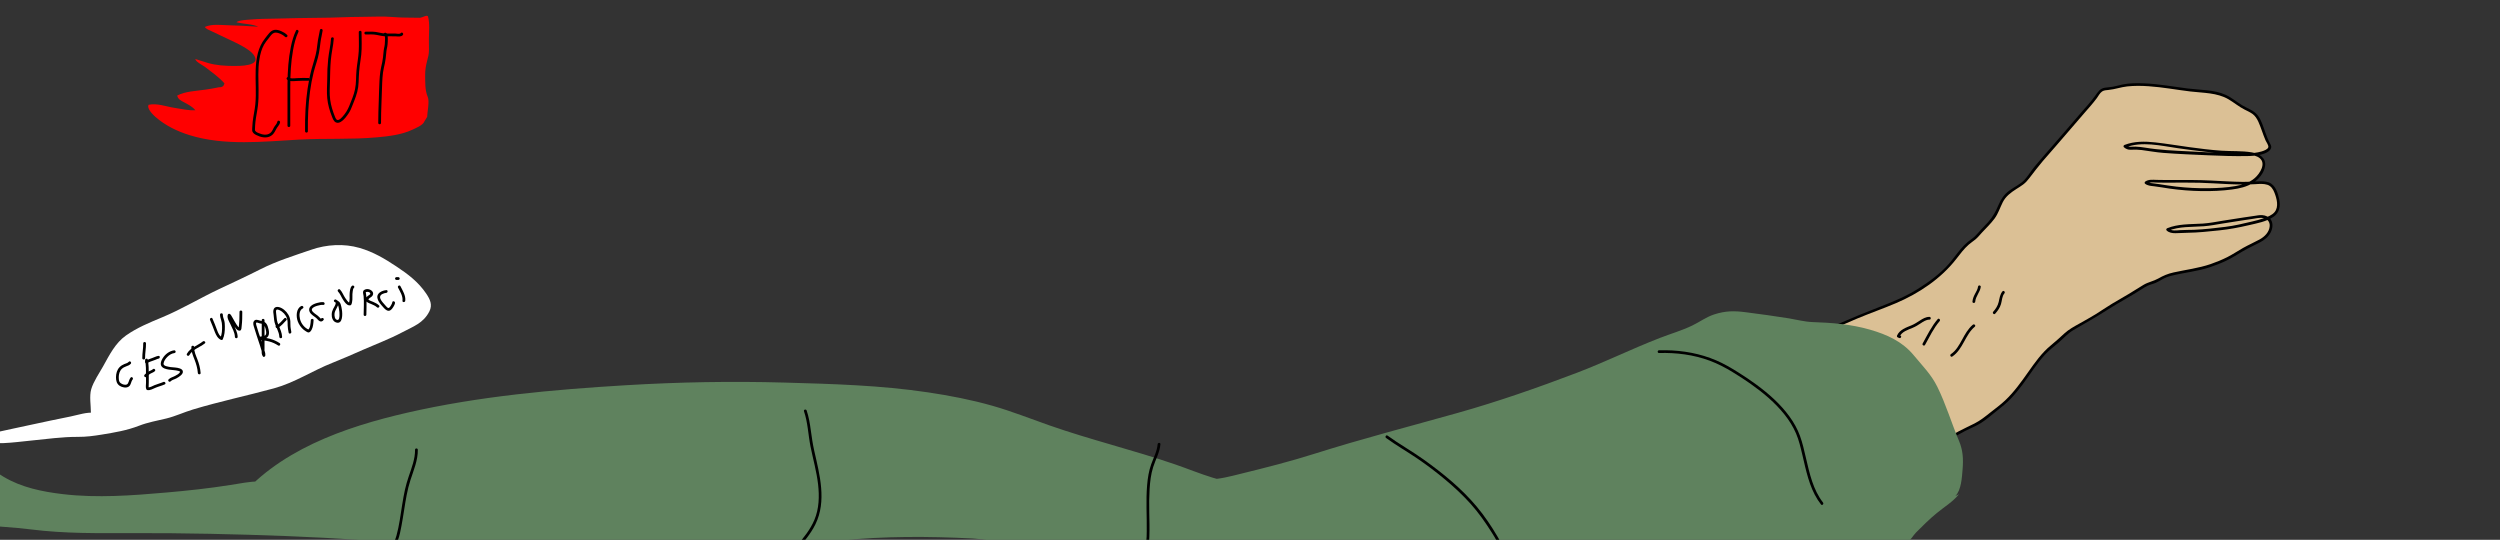 <?xml version="1.0" encoding="utf-8"?>
<!-- Generator: Adobe Illustrator 19.0.0, SVG Export Plug-In . SVG Version: 6.00 Build 0)  -->
<svg version="1.1" xmlns="http://www.w3.org/2000/svg" xmlns:xlink="http://www.w3.org/1999/xlink" x="0px" y="0px"
	 viewBox="0 0 10800 2332" style="enable-background:new 0 0 10800 2332;" xml:space="preserve">
<rect x="0" y="0" width="10800" height="2332" fill="#333333" stroke="none"/>
<style type="text/css">
	.st0{fill:#DBC095;}
	.st1{fill:#5F825E;}
	.st2{fill:#FFFFFF;}
	.st3{fill:#FF0000;}
</style>
<g id="viens">
	
		<path class="st0" d="M7495,1599c167.8-71.6,334.8-144.7,501.9-218.2c69.5-30.5,141.6-54.2,210.9-85.1
			c71.3-31.8,132.2-75,190.6-126.7c38.7-34.3,62.3-79.4,99.2-113.8c15.8-14.7,32.4-22.5,46.7-39.5c23.3-27.8,50.9-50.8,71.6-81
			c17.4-25.4,23.3-56,40.6-80.8c13.1-18.7,35.3-31.9,53.8-44.5c13.8-7.8,26.7-16.9,38.7-27.4c12.5-15.1,24.3-30.7,35.4-46.9
			c62.1-76.6,130.5-148.8,193.3-225c28.9-35,62.4-68.4,86.4-105.2c16-24.5,29.7-20.2,56.6-23.8c22.4-3,43.7-11.3,66.2-13.7
			c93.6-9.9,184.3,10.5,276.5,21.6c42.5,5.1,93,6.3,133.8,19.4c29.4,9.4,54.3,29.5,79.3,46.4c18.1,12.3,39.3,19.4,57.2,31.8
			c17.3,12,25.6,30.3,33.2,49.4c10.3,25.9,18,52.6,30.3,77.7c7.8,16,14.9,20.3,0.1,33.2c-26.7,23.3-94.5,20.6-125.6,20.4
			c-63-0.3-127.8-2.5-190.7-6.4c-65.9-4.1-132.7-4.4-198.1-14.2c-23.4-5.3-47-7.9-71-8c-12.8,3.2-23.6,0.6-32.3-7.8
			c54.4-21.9,118.2-13.1,174.8-4.9c76.1,11.1,152.5,22.4,229.2,29c45.2,3.9,91.6,2.8,136.4,7.2c14.2,1.4,35.5,7.3,46.1,16.4
			c21.9,18.8,14,46.7,0.9,68c-29.9,48.8-85.6,61-138.6,66.7c-71,7.7-142,6.6-213-0.3c-34.9-3.4-70-9.3-104.7-14.6
			c-11.6-1.8-30.5-1.3-39.9-10c12.1-9.7,38-6.2,51.9-6.1c46.5,0.2,92.9,0.3,139.4,0.1c83-0.3,165.5,9,248.3,8.4
			c25.7-0.2,61.4-6.3,86.8,1.3c23.8,7.1,33.9,34.1,40,56.2c9.3,33.8,10.5,65.3-23,84.9c-34.9,20.4-81.3,27.7-120.1,37.7
			c-55.5,14.4-113.5,17.7-170.4,24c-30.7,3.4-61.1,4-92,4.1c-19.6,0.1-53.2,7.2-67.6-8.2c58-24.3,127.2-13.4,188.4-23.8
			c68.4-11.6,137.4-22.4,206-31.9c31.1-4.3,58,11.9,51.7,47.4c-4.1,23.3-22.1,43.2-41.9,54.3c-31.3,17.5-63.4,30.2-93.9,50
			c-47.9,31.1-96.3,51.5-150.7,68c-52.1,15.7-106.2,18.8-158.2,33.7c-25.1,7.2-42.9,25.6-69.2,32.4c-23.9,6.2-36.8,16.3-57.5,29.4
			c-50.7,32.1-103.4,59-153.2,92.7c-43.2,29.2-89.6,53-134.6,79.1c-22.4,13-38.2,31.9-57.2,48.8c-15.8,14-33,26-48.3,40.7
			c-34.7,33.4-58.6,70.1-86.1,108.8c-35.5,50-71.6,98.9-120.4,136.5c-24.1,18.6-47.8,38.1-72,56.4c-27.7,21.1-61.5,31.4-91.5,48.7
			c-24.2,14-51.2,27.5-73.4,44c-34.9,25.9-52.8,56.8-101.8,41.2c-64.8-20.7-124.8-55.8-189.9-77c-62.5-20.3-130.5-39.3-187.8-72
			c-47.3-27-89.1-61.9-131.5-95.6c-49.6-39.5-105-57.3-160.7-84.8c-39.3-19.4-66.8-36.2-111.7-35.2"/>
		
			<path d="M7498,1604.2c116.6-49.8,232.9-100.3,349-151.1c58.7-25.7,117-52.4,176.1-77c55.4-23,112-42.9,167.2-66.3
				c99.3-42.2,194.9-105.9,261.4-191.8c16.5-21.3,32.8-43.3,53.1-61.1c9-7.9,19-14.4,28.3-21.9c10.8-8.8,19.3-19.7,28.8-30
				c18.5-19.9,38.2-38.7,54.5-60.6c16-21.6,23.5-46.8,35.4-70.5c13.1-26,34.7-41.8,58.6-57.2c10.1-6.5,20.4-12.5,29.9-19.8
				c10.8-8.2,18.7-17.3,26.9-28c18.9-24.4,37.1-48.9,57.2-72.4c19.9-23.4,40.2-46.5,60.5-69.5c40.3-45.7,79.1-92.6,119.3-138.4
				c18.6-21.3,37.6-42.3,54.4-65.1c6.8-9.3,12.6-21.4,22.3-28.2c8-5.5,18-5.8,27.4-6.7c27.5-2.5,53.5-12.2,80.9-15.2
				c30.5-3.3,61.4-3,92-0.9c61.1,4,121.4,15.6,182.2,22.8c54.9,6.5,114.4,4.8,163.5,33.6c23.9,14,44.9,32,69.7,44.5
				c11.5,5.8,23.5,11.1,34,18.7c11.8,8.5,19.5,20.9,25.5,33.9c12,26.4,19.6,54.5,31.3,81c3.2,7.2,14.5,22,11.4,29.9
				c-3.7,9.2-19.8,14.6-28.3,17.2c-41.2,12.3-88,7.9-130.5,7.3c-62.1-0.9-124-4.4-186.1-7.6c-62.8-3.1-125-5.6-187-16
				c-13.7-2.3-27.6-3.8-41.5-4.4c-14.6-0.6-29.4,4.3-41.5-6.3c-0.9,3.3-1.8,6.7-2.6,10c71.7-27.9,153.2-7.4,226.4,3
				c81.2,11.6,162.3,22,244.3,24.7c20.5,0.7,40.9,1.4,61.3,3.2c16.1,1.4,35.7,4.6,48.6,15.3c28.8,23.9,0,67.1-20.9,85.5
				c-23.3,20.6-54.2,29.8-84.3,35.1c-38.2,6.7-77.6,8.6-116.3,9.2c-46.3,0.6-92.7-1.8-138.7-7c-24.6-2.8-49.1-6.7-73.5-10.5
				c-8.6-1.3-17.1-2.7-25.8-3.6c-9.1-0.9-19.9-1.3-27.3-7.3c-0.4,3.1-0.8,6.3-1.2,9.4c11.9-8.3,28.7-6,42.4-5.5
				c19.9,0.7,39.9,0.3,59.9,0.4c41.7,0.1,83.4-0.7,125.1,0.4c80.4,2.2,160.8,11.1,241.3,6.2c17.2-1.1,36.4-2.8,53.1,2.8
				c15.3,5.1,24.1,19.2,29.7,33.5c10,25.2,20.2,62,0.3,84.9c-11.4,13.1-29.8,20.2-45.7,25.8c-16.6,5.9-33.6,10.1-50.7,14.2
				c-38.4,9.1-76.3,18.3-115.5,23.1c-45,5.6-90.7,11-136,12.8c-19.9,0.8-39.9,0.1-59.8,1.5c-15.5,1.1-37.2,4.7-49.6-7.1
				c-0.9,3.3-1.8,6.7-2.6,10c49.3-19.9,103-15.9,155-19.8c26.6-2,52.8-7.2,79.1-11.5c29-4.7,58-9.3,87-13.7
				c13.7-2.1,27.5-4.1,41.2-6.1c13.8-2,28.3-5.5,42.2-4.9c20.6,0.8,36.2,13.9,34.7,35.4c-1.7,26.1-21.9,45.9-43.5,57.8
				c-23.5,12.9-48.2,23.6-71.6,36.8c-22.9,12.9-44.4,27.6-67.9,39.5c-23.4,11.8-47.7,21.7-72.4,30.2
				c-52.4,17.9-106.4,24.1-160.1,36.1c-24.4,5.4-44.1,13.8-65.7,26.1c-20.2,11.5-43.2,15.3-63.3,27.1c-22.2,13-43.5,27.5-65.8,40.5
				c-23.8,14-47.9,27.6-71.5,41.9c-23.6,14.3-46.3,30.2-69.8,44.7c-23.4,14.4-47.5,27.6-71.5,41.1c-22.4,12.5-44.5,24.4-63.6,41.8
				c-19.2,17.5-37.9,34.8-58.1,51.3c-40,32.6-69.4,74.6-98.9,116.4c-30.1,42.7-60.7,85.6-98.8,121.6c-20,18.9-42.3,35.1-63.8,52.1
				c-22.1,17.5-43.6,35.1-68.9,47.8c-44.8,22.4-91.8,42.9-132.1,73.3c-15.3,11.5-28.7,26.2-45.4,35.8c-21.4,12.3-42.5,6.7-64.5-1.1
				c-51.1-18-99-43.6-149.6-62.9c-49.1-18.8-100.3-31.5-149.2-50.8c-51.3-20.2-96.9-48.9-140.5-82.4c-20.6-15.8-40.4-32.7-61.1-48.3
				c-21-15.7-44-28.5-67.6-39.9c-23.5-11.3-47.5-21.3-71.1-32.4c-21.4-10-42-21.6-63.9-30.6c-21.2-8.7-43.1-12.9-66-12.7
				c-7.7,0.1-7.7,12.1,0,12c53.1-0.5,97.8,30.1,144.6,51.1c24.3,10.9,48.7,21.4,72.2,34c25.8,13.8,48.6,31,71.4,49.2
				c42.3,33.8,85.3,67.8,134.1,91.9c47.4,23.5,98.2,38.9,148.4,54.9c53.8,17.1,104.1,41.3,155.9,63.1c22.8,9.6,47.8,21.8,72.6,24.1
				c18.4,1.8,34.9-4.5,49.5-15.2c17.4-12.7,32.5-28,50.6-39.8c22.6-14.8,46.8-28.2,70.8-40.7c23-12,47.5-21.1,69.4-35
				c23.5-15,44.8-34,66.7-51.3c22.1-17.4,43.7-34.6,63-55.1c17.1-18,32.6-37.4,47.6-57.1c32.7-43.4,61.1-90.5,97.9-130.7
				c18.7-20.3,40.4-36.4,61.2-54.3c20.9-18.1,38.8-38.8,62.9-52.9c48.9-28.5,97.9-55.9,145.5-86.6c47.5-30.7,97.7-56.7,145.2-87.3
				c9.3-6,18.4-12.2,28.4-16.9c11.8-5.7,24.7-7.9,36.7-13.2c10-4.4,19.2-10.2,28.6-15.5c12-6.8,24.2-11.3,37.6-14.6
				c55.6-14,112.5-18.9,167.1-37.1c24-8,47.5-17.2,70.3-28.1c24.9-11.8,47.7-26.5,71.3-40.5c23.7-14.1,49-25.1,73.4-38
				c19.9-10.5,37.9-24,48-44.8c7.9-16.2,10.9-37.2,1-53.2c-8.1-13-23-19.3-37.7-20.4c-11.5-0.9-23.2,1.7-34.5,3.3
				c-15.3,2.2-30.6,4.4-45.8,6.7c-29.8,4.4-59.6,9.1-89.3,13.9c-28.9,4.7-57.6,10.5-86.8,12.5c-27.3,1.9-54.7,1.7-82,4.2
				c-24.7,2.2-49,6.5-72.1,15.8c-4,1.6-6.2,6.6-2.6,10c10.2,9.7,24.1,11.6,37.7,11.6c17.5,0,35.1-1.6,52.6-1.8
				c46-0.6,91.5-5.6,137.2-10.4c42.9-4.5,84.4-12.2,126.3-22.1c36.2-8.5,76.8-15.3,108.1-36.8c26-17.9,30.3-46.6,24.3-75.8
				c-5.5-26.8-16.1-61.7-44.4-72.3c-16.1-6-34.7-5.4-51.6-4.6c-20.2,1-40.2,2.3-60.4,2.1c-46.8-0.5-93.5-3.7-140.2-5.9
				c-52.4-2.6-104.7-2.3-157.2-2.3c-25.3,0-50.8,0.5-76.1-0.4c-16-0.6-34.7-2.6-48.5,7.1c-2.8,2-4.5,6.8-1.2,9.4
				c11.3,9,25,9.5,38.8,11.1c22.6,2.6,45,6.9,67.4,10.1c45.6,6.4,91.5,10,137.5,10.7c44.1,0.7,88.4-1.1,132.2-6.9
				c31.7-4.2,64.3-11.4,91.5-29c25-16.2,47.7-43.4,51.4-73.8c4.3-35.4-27.3-52.6-57.8-57.6c-42.8-7.1-87.3-4.3-130.5-7.2
				c-47-3.1-93.9-9.2-140.5-15.5c-48.6-6.6-97-14.9-145.8-20.3c-44.5-4.9-90.5-5.6-132.8,10.9c-3.9,1.5-6.4,6.8-2.6,10
				c8.4,7.4,17.8,11.4,29.1,10.8c16.1-1,31.4-0.7,47.6,1.3c31.3,4,62,9.9,93.6,12.3c64.5,5,129.5,7.6,194.1,10.4
				c55,2.4,110.2,4.2,165.2,3.4c21.5-0.3,43.6-1.5,64.5-6.9c14.5-3.8,38.4-12.5,42-29.4c1.6-7.4-2.6-13.9-5.9-20.2
				c-7.8-14.5-13.7-29.9-19.3-45.4c-9-24.7-16.4-52.5-32.6-73.7c-16.9-22.1-44.2-29.9-67.2-43.8c-24.2-14.5-45.4-33.3-71.3-45.1
				c-50.7-23-110.9-20.6-165.2-27.6c-62.1-8-124-19.5-186.7-22.1c-31.3-1.3-63.9-1.4-94.7,5.1c-13.8,2.9-27.3,7.1-41.2,9.6
				c-11.2,2.1-22.6,2.2-33.9,4c-21.1,3.3-30.1,17.8-41.7,34.2c-18.7,26.3-40.7,49.9-61.9,74.2c-41,47.2-81.2,95.1-122.5,142
				c-21.8,24.8-43.4,49.6-64.6,74.8c-8.9,10.6-18.2,21.1-26.1,32.3c-9.3,13.2-18.6,26.9-29.4,39c-18.2,20.5-45.7,32.2-67.6,48.5
				c-22.5,16.8-35.6,36.9-46.5,62.5c-11.6,27.4-24.2,50.8-44.3,73.1c-8.9,9.9-18.2,19.4-27.4,29c-10.1,10.6-19.2,22.4-29.8,32.5
				c-9.6,9-20.8,16.1-31,24.4c-11,9-20.8,19.4-30,30.2c-18,21.1-33.7,43.9-52,64.8c-37.3,42.7-86.3,78.1-134.1,108.1
				c-51.9,32.6-108.3,55.6-165.3,77.7c-59.5,23-118.2,47-176.6,72.6c-120.3,52.8-240.7,105.5-361.4,157.4
				c-29.8,12.8-59.7,25.6-89.5,38.4C7484.9,1596.8,7491,1607.2,7498,1604.2L7498,1604.2z"/>
		</g>
	

<g id="noclick">
	
		<path class="st1" d="M8463,2135c-28.3,34.1-61.9,53.3-95.8,81.2c-31.8,26-60.9,55.1-89.9,84.2c-10.2,10.2-25.5,35.3-38,43.8
			c-15.4,10.3-39.8,9.3-57.9,12.7c-111.4,20.7-227.5,9.1-340.1,9.7c-105.3,0.5-209.4,15.6-314.2,24.4
			c-101.4,8.5-202.2,20.7-303.4,30.8c-108.3,10.7-219.1,14.1-327.8,16.3c-143.3,2.9-285.7-10-428.5-18.9
			c-254.4-16-508.9-24.7-763.6-34c-283-10.3-566.1-13.9-849.1-24c-157.4-5.6-314.1-10-471.6-10l96,24
			c-37.4-2.4-76.8-15.7-113.1-23.8c-55.5-12.4-109.1-22.4-166-25.3c-190.4-9.6-378.9-10.4-568.9,8.9
			c-169.3,17.2-339.6,29.8-509.4,40.5c-201.8,12.7-402.2,10.8-604.1,8c-426.8-6-852.3-51.3-1278.8-67.7
			c-221-8.5-442.3-13.4-663.5-12.8c-148.8,0.3-294.5,2.7-442.1-16c-75.4-9.5-151.4-12.5-227-20.1c-19.3-2.3-38.6-3.6-58-3.8
			c-7.9,0.4-15.9,0.8-23.8,1.2c-15.6-4.8-17-13-21.1-29c-23.7-91.7,14.6-185.7,20.2-276.8c1.5-24.3-0.4-49.3-0.4-73.7
			c0-14.8,5-35-8-45.6l-128-88c35.1,30.5,73.5,56,106.5,89.3c74.6,75.2,128.3,163,220.9,218.6c78.1,46.9,168.5,65.2,258.2,75.7
			c147.5,17.3,298.7,5.7,445.8-7.1c92.4-8.1,184.5-17.9,276.1-32.5c41.4-6.6,82.4-14.7,124.4-16l-104,96
			c177-228.3,475.1-330.8,744.7-392.5c309.6-70.9,626.8-99.4,943.4-118.5c229.2-13.8,456.7-17.9,686.1-11.5
			c207.5,5.8,414.6,11.6,620.2,42.3c93.7,14,187,32,278.2,58c83.1,23.6,163.4,55.7,244.7,84.2c179.8,63.1,365.4,107.3,545.6,169.4
			c53.3,18.4,106,40,159.8,56.6c13.5,4.2,27,8.6,41.3,7.9h-56c46.9-1.1,90.9-13,136.2-24.2c107.6-26.4,214.3-53.4,320-86.9
			c205-64.8,412-118.3,618.8-176.5c173.5-48.8,345-108.8,513.4-172.8c121.7-46.3,238.4-104.1,359.8-151
			c46-17.8,93.7-31.6,138.3-52.9c34.1-16.3,60-36.9,96-48.6c48.5-15.8,86.5-15.9,137-9.3c62.1,8.2,123.5,16.2,185.3,26.3
			c33.3,5.5,68.7,15,102.4,16.1c83.2,2.7,167.6,9.4,248.3,32.8c73.5,21.2,139.9,51.2,189.1,110.9c37.8,45.9,75.3,82.4,101.8,136.2
			c37.3,75.7,61.1,156.6,93.8,234.2c16.9,40.1,18.8,78.2,15.2,121.6c-2.8,33.9-5.5,90.5-31.4,116"/>
	
	
		
			<path d="M1793,1943c0.5,39.6-14.7,77.9-27.2,114.9c-6.2,18.5-11.9,37.1-16.1,56.2c-4.9,22-8.8,44.1-12.3,66.4
				c-7.2,44.5-12.6,89.8-24.6,133.3c-9.3,34-29.3,63.6-53.8,88.5c-28,28.4-61.2,50.9-95,71.6c-6.6,4-0.6,14.4,6.1,10.4
				c60.4-36.9,122.7-82.3,148.9-150.8c7.5-19.7,11.4-40.8,15.3-61.4c4.3-22.7,7.9-45.6,11.5-68.4c6.9-43.7,13.7-87.7,27.4-129.9
				c13.7-42.3,32.3-85.5,31.8-130.7C1804.9,1935.3,1792.9,1935.3,1793,1943L1793,1943z"/>
		
	
	
		
			<path d="M3473.2,1776.6c16.8,49.2,18.1,101.7,28.2,152.3c10.9,54.6,26.4,108.1,32.7,163.5c5.9,51.6,4.4,105.3-16,153.7
				c-17.6,41.9-46.7,77.5-76.1,111.7c-40.1,46.6-77.7,95.5-119.3,140.9c-5.2,5.7,3.3,14.2,8.5,8.5c38.1-41.7,72.4-86.6,109.3-129.3
				c30.4-35.2,61.5-70.8,82.1-112.9c49.4-100.8,18.3-214.2-5-317.5c-6.5-28.9-10.7-57.9-14.7-87.2c-4-29.3-8.6-58.8-18.1-86.9
				C3482.3,1766.1,3470.7,1769.3,3473.2,1776.6L3473.2,1776.6z"/>
		
	
	
		
			<path d="M5001,1919c-2.4,30.4-17.5,57.7-27.6,86c-10.5,29-15.2,59.9-17.8,90.5c-5.8,66.9-0.7,133.6-1.7,200.5
				c-0.2,14.9-0.4,29.9-2,44.7c-1.4,13.1-4.2,27.7-13.1,38c-5,5.8,3.5,14.4,8.5,8.5c16.5-19.2,17.2-46.6,18-70.7
				c1.2-34.3,0.2-68.6-0.5-102.9c-0.7-33.7-0.5-67.3,1.5-100.9c2-32,5.7-64.1,15.4-94.8c10.4-33.2,28.5-63.7,31.4-99
				C5013.6,1911.3,5001.6,1911.3,5001,1919L5001,1919z"/>
		
	
	
		
			<path d="M5988,1892.2c44,31.9,91.3,58.9,136.2,89.5c41.7,28.4,82,59.1,120.7,91.5c38.8,32.5,75.9,67.2,109.7,105
				c33.6,37.7,62.5,79.1,89.5,121.8c16.1,25.4,31.2,51.5,43.3,79.1c5.1,11.7,9.7,23.6,13.2,35.9c3.5,12.3,6.4,25.7,4.7,38.6
				c-0.4,3.2,0.8,6.4,4.2,7.4c2.8,0.8,6.9-1,7.4-4.2c3.2-23.4-4.3-47.2-12.8-68.7c-9.6-24.4-21.7-47.7-35-70.3
				c-26.6-45.2-56.3-89.4-90-129.6c-65.8-78.5-146.1-143.7-229.1-203.1c-50.7-36.2-105.3-66.5-155.7-103.1
				C5987.8,1877.3,5981.8,1887.7,5988,1892.2L5988,1892.2z"/>
		
	
	
		
			<path d="M7167,1525c74.5-2,149.1,7.2,219.2,33.3c34.6,12.9,67.1,29.9,98.6,49.1c26.8,16.3,53.2,33.4,78.8,51.5
				c53.7,37.9,105,80.8,146,132.5c19.6,24.7,36.7,51.8,49.2,80.9c12.8,29.9,20.1,62.1,27.6,93.7c15.6,66,29.1,135.5,66.3,193.5
				c4.4,6.9,9.2,13.4,14.2,19.9c4.7,6.1,13.2-2.5,8.5-8.5c-42.7-54.7-58-125.1-73.4-191.2c-7.6-32.4-14.7-65.4-26.1-96.7
				c-11-30.1-26.8-58.2-45.6-84c-39.1-53.8-89.6-98.3-142.9-137.5c-25.9-19.1-52.7-37-80-54c-30.2-18.9-60.8-36.8-93.6-50.8
				c-68.9-29.4-143-42.8-217.7-43.7c-9.7-0.1-19.3,0-29,0.2C7159.3,1513.2,7159.3,1525.2,7167,1525L7167,1525z"/>
		
	
	
		
			<path d="M8210,1449.8c-2.1-1-4.3-1.9-6.4-2.9c0.7,2.7,1.4,5.5,2.2,8.2c10.1-22.7,36.5-30.3,57.6-39.2c12.1-5.1,22.8-11.7,33.8-19
				c11.3-7.4,23.9-16.2,37.9-16c7.7,0.1,7.7-11.9,0-12c-15.2-0.2-28.9,7.8-41.3,15.9c-11.7,7.6-23,15.1-35.9,20.5
				c-23.3,9.6-51.2,18.8-62.4,43.7c-1.2,2.7-1,6.8,2.2,8.2c2.1,1,4.3,1.9,6.4,2.9C8211,1463.3,8217.1,1453,8210,1449.8L8210,1449.8z
				"/>
		
	
	
		
			<path d="M8316.2,1490c19.5-35.1,36.8-72,63.1-102.8c5-5.8-3.5-14.4-8.5-8.5c-27,31.6-44.9,69.1-64.9,105.2
				C8302.1,1490.7,8312.4,1496.8,8316.2,1490L8316.2,1490z"/>
		
	
	
		
			<path d="M8434,1540.2c46.7-31.5,54.9-93.6,97.2-128.9c5.9-5-2.6-13.4-8.5-8.5c-20.9,17.4-34,41.7-46.8,65.2
				c-12.6,22.9-25.8,46.9-48,61.9C8421.6,1534.1,8427.6,1544.5,8434,1540.2L8434,1540.2z"/>
		
	
	
		
			<path d="M8619.2,1355.2c11.1-12.5,20.2-25.3,25.1-41.5c4.6-15.2,4.2-33.8,14.9-46.5c4.9-5.9-3.5-14.4-8.5-8.5
				c-11.1,13.2-12.5,29.8-16.4,46c-4,16.6-12.5,29.4-23.6,42C8605.7,1352.5,8614.1,1361,8619.2,1355.2L8619.2,1355.2z"/>
		
	
	
		
			<path d="M8533,1303c1.7-23.3,21-40.8,24-64c0.4-3.2-3.1-6-6-6c-3.6,0-5.6,2.8-6,6c-1.5,11.1-7.8,21-13,30.7
				c-5.6,10.5-10.1,21.3-11,33.3C8520.5,1310.7,8532.5,1310.7,8533,1303L8533,1303z"/>
		
	
	
		<path class="st2" d="M408.7,1783.3c-34-3.8-70.5,9-103.3,15.8c-57.6,12-115.3,23.2-172.7,36.2c-49.2,11.1-98.8,20.6-148,32
			c-17.8,4.1-85.4,12.2-87.7,34.4c73.3,24,161.1,9,236.1,1.7c68.9-6.7,134.2-16.4,203.7-16.1c35.7,0.2,68.6-4.2,103.8-10
			c55.2-9.1,106.8-17.5,159.8-38c38.9-15.1,77.9-21.7,118-31.4c39.6-9.6,76.3-27.2,115.2-38.9c115.3-34.8,234.1-59.7,350.3-91.5
			c89.5-24.5,166.6-76.4,252.4-110.2c44.3-17.5,87.8-36.8,131.4-56c56.4-24.8,114.9-46.5,169.3-75.4c48.5-25.7,92.4-39.9,118-91
			c14.1-28.1,2.9-51.8-14.3-77.2c-33.8-49.9-78.8-83.8-128.2-116.5c-50.9-33.8-100.2-63.1-159.4-80.2c-67.5-19.5-142.4-15-208.4,7.8
			c-75,25.9-149.1,48.6-220,84.6c-58.1,29.5-117.4,56.9-176.3,84.6c-83.1,39-163.5,87.8-248.2,123c-53.7,22.3-108,44.5-156.1,78.4
			c-46.5,32.9-71.7,84.8-99,133.6c-16.7,29.8-41.2,65.1-51,98.1c-8.8,29.8-1.4,71.4-1.4,102.2"/>
	
	
		
			<path d="M556.4,1563c-5,5.6-12.5,7-19.2,9.7c-7.7,3.1-14.9,7.5-20.7,13.5c-11.1,11.5-15.2,27.4-15.4,43c-0.2,15,3,29.3,16.4,37.8
				c10.5,6.7,27.5,10.5,38.6,3.1c10.8-7.3,9.2-21.3,16.8-30.5c4.9-5.9-3.6-14.5-8.5-8.5c-6.2,7.5-7.1,16.5-11.5,24.8
				c-4.8,9.1-17.6,6.6-25.4,3c-5-2.3-9.9-5.9-12-11.1c-2.3-5.6-2.5-12.5-2.5-18.5c0.2-13,3.5-26.3,13-35.6
				c5.5-5.3,12.3-8.7,19.4-11.2c7.1-2.5,14.3-5.1,19.4-10.9C570,1565.8,561.5,1557.2,556.4,1563L556.4,1563z"/>
		
	
	
		
			<path d="M626.7,1547.3c-0.3-21.4,4.4-42.6,4-64c-0.1-7.7-12.1-7.7-12,0c0.4,21.4-4.3,42.6-4,64
				C614.8,1555,626.8,1555,626.7,1547.3L626.7,1547.3z"/>
		
	
	
		
			<path d="M626.9,1556.9c4,21.2,3.9,42.7,3.8,64.1c0,10.8,0.1,21.5,0.1,32.3c0,9-2.3,19,1,27.6c1.1,2.8,2.9,4.1,5.8,4.4
				c12,1.4,23.1-5.5,33.7-10c13.2-5.7,27.4-8.8,40.5-14.8c7-3.2,0.9-13.6-6.1-10.4c-12.3,5.6-25.5,8.5-37.9,13.7
				c-9.5,4-19.6,10.8-30.3,9.5c1.9,1.5,3.9,2.9,5.8,4.4c-1.6-4.2-1.3-8.5-1-12.8c0.3-4.8,0.4-9.7,0.4-14.5c0-11.1-0.1-22.1,0-33.2
				c0.1-21.3-0.2-42.5-4.2-63.5C637,1546.1,625.4,1549.3,626.9,1556.9L626.9,1556.9z"/>
		
	
	
		
			<path d="M632.9,1627.5c5-5.7,11.3-10.3,18-13.9c6.2-3.3,12.8-5.1,18-10.1c5.6-5.4-2.9-13.8-8.5-8.5c-4.9,4.7-12.4,6.3-18.2,9.8
				c-6.5,3.9-12.8,8.5-17.8,14.2C619.4,1624.9,627.8,1633.4,632.9,1627.5L632.9,1627.5z"/>
		
	
	
		
			<path d="M635.7,1568.5c8.2-4.2,16.6-7.7,25.3-10.4c4.1-1.3,8.1-2.7,12-4.4c3.7-1.6,7.5-3.8,11.6-4.3c7.6-0.9,7.7-12.9,0-12
				c-9.5,1.1-17.8,6.4-26.8,9.2c-9.8,3-19.1,7-28.2,11.6C622.8,1561.6,628.8,1572,635.7,1568.5L635.7,1568.5z"/>
		
	
	
		
			<path d="M752.7,1513.3c-21.2,2.8-40,17.4-50.6,35.6c-4.5,7.7-9.2,18-7.1,27.2c1.8,7.9,8.4,12.8,15.5,15.7c12.3,5,26,5.9,39.1,7.1
				c7.2,0.7,14.5,1.4,21.5,3.5c2.1,0.6,5.1,1.7,6.4,2.9c0.9,0.8,0.8,1.2,0.7,0.9c0-0.5-0.5,1.3-1,2.1c-4.3,7-13.7,11.8-20.7,15.6
				c-9.4,5.2-20.5,7.1-28.1,15.1c-5.3,5.6,3.1,14.1,8.5,8.5c6.5-6.8,16.9-8.4,25-12.8c7-3.8,13.9-8.1,19.8-13.5
				c5-4.6,10.1-11.3,8-18.5c-1.7-6-7.8-9.2-13.2-11.1c-12.8-4.6-26.7-4-40.1-5.8c1.3,0.2-1.9-0.4-2.2-0.4c-1.7-0.3-3.4-0.6-5.1-0.9
				c-3.6-0.7-7.3-1.4-10.8-2.5c-5.6-1.7-12.5-4.6-11.7-11.6c1.2-10.7,8.8-21.1,16.2-28.5c8-8,18.6-15,30-16.5c3.2-0.4,6-2.4,6-6
				C758.7,1516.4,755.9,1512.9,752.7,1513.3L752.7,1513.3z"/>
		
	
	
		
			<path d="M826.7,1499.3c-0.6,18.8,6.1,35.1,12.9,52.2c7.6,19.2,13.6,39.1,15.1,59.8c0.5,7.7,12.5,7.7,12,0
				c-1.5-20.5-6.8-40.4-14.2-59.5c-6.7-17.3-14.4-33.5-13.8-52.5C838.9,1491.6,826.9,1491.6,826.7,1499.3L826.7,1499.3z"/>
		
	
	
		
			<path d="M817.8,1534.3c14.3-25.3,45.4-33.5,67.1-50.8c6-4.8-2.5-13.2-8.5-8.5c-23,18.3-53.7,26.2-68.9,53.2
				C803.7,1535,814,1541.1,817.8,1534.3L817.8,1534.3z"/>
		
	
	
		
			<path d="M907.5,1382.3c7.7,17.1,13.7,34.8,20.7,52.2c5.3,13.2,12.4,27.4,26,33.6c2.7,1.2,6.8,1,8.2-2.2c7.6-17.3,9.2-36.1,9-54.8
				c-0.1-8.9-0.3-17.8-2.8-26.4c-2.4-8.4-6.1-16.6-6-25.5c0.1-7.7-11.9-7.7-12,0c-0.2,8.1,2.3,15.6,4.7,23.3
				c2.7,8.5,3.8,16.3,4,25.2c0.4,17.5-0.2,35.9-7.3,52.2c2.7-0.7,5.5-1.4,8.2-2.2c-12.4-5.6-18-19.4-22.4-31.4
				c-6.3-16.9-12.6-33.7-20-50.1C914.7,1369.2,904.3,1375.3,907.5,1382.3L907.5,1382.3z"/>
		
	
	
		
			<path d="M1026.7,1455.3c-0.5-19.5-10.4-37.1-18.2-54.5c-2.8-6.3-5.9-12.4-8.7-18.6c-2.4-5.4-6.3-13.1-4-19.1
				c-3.3,0.9-6.7,1.8-10,2.6c1.9,1.6,2.2,2.6,3.9,5.3c2.1,3.4,4.1,6.9,6.1,10.4c4.9,8.7,9.7,17.4,15,25.8
				c4.4,6.8,9.3,14.8,16.3,19.2c2.8,1.7,6.2,2.8,9.5,2c7.5-1.8,6.6-12.6,7.4-18.7c2.5-20.7,2.8-41.6,2.7-62.5c0-7.7-12-7.7-12,0
				c0,24.5-0.4,49.1-4.3,73.4c0.9-1.2,1.8-2.4,2.8-3.6c1.3-0.6,2.1,0.1,0.9-0.5c1.5,0.7-1.8-1.2-1.1-0.7c-2.3-1.7-4.2-4.1-5.9-6.3
				c-4.7-6-8.6-12.7-12.5-19.3c-3.9-6.7-7.6-13.5-11.5-20.2c-2.5-4.3-5.1-9.6-8.9-12.9c-3.6-3.1-8.4-1.7-10,2.6
				c-5.1,13.4,6.2,29.7,11.5,41.4c7.7,16.8,18.6,35.1,19.1,54C1014.9,1463,1026.9,1463,1026.7,1455.3L1026.7,1455.3z"/>
		
	
	
		
			<path d="M1130.7,1383.3c0,29.5,0,59,0,88.6c0,13.4,0.2,26.8-0.2,40.2c-0.3,9.7-0.9,19.8,5.5,27.9c3.6,4.6,9.7,0.2,10.2-4.2
				c1.2-11.1-3.7-20.4-6.8-30.7c-3.4-11.2-6.7-22.5-10.3-33.7c-3.4-10.8-7.6-21.4-11.3-32.2c-3.3-9.7-5.9-19.6-8.9-29.3
				c-1.2-3.9-6.7-18.1,1.8-16.5c3.3,0.6,6.3,2.4,9.6,3.1c3.7,0.9,7.4,1.2,11,2.3c13.3,4.1,15.9,19.6,18.1,31.7
				c1.4,8.2,1.5,17.6-7.9,20.5c-8.4,2.6-17.3,1.6-25.1,6.3c-5.4,3.3-2.7,10.6,3,11.2c14.5,1.4,29,2.8,43.1,6.5
				c14.1,3.6,27.1,9.7,39.3,17.6c6.5,4.2,12.5-6.2,6.1-10.4c-13-8.4-27.1-14.9-42.1-18.8c-15.1-3.9-30.8-5.4-46.3-6.9
				c1,3.7,2,7.5,3,11.2c7.5-4.5,17.1-2.8,25.1-6.1c9.4-3.8,14.1-12.3,14.5-22.1c0.4-9.3-2.3-19.1-5-27.9
				c-2.4-7.7-6.1-14.9-12.8-19.7c-6.7-4.7-14.3-5-21.9-7.2c-9-2.6-19.1-6.9-25.6,2.9c-5.4,8.1-1.5,18.7,1.1,27.1
				c3.6,12,7.1,23.9,11.2,35.7c5,14.2,9.8,28.4,14.3,42.9c2.3,7.5,4.3,15,6.8,22.5c2.3,7.2,5,12.2,4.2,20c3.4-1.4,6.8-2.8,10.2-4.2
				c-2.4-3-2.2-8.2-2.2-11.8c0-4.7,0.3-9.4,0.3-14.1c0.1-13.1,0.1-26.3,0.1-39.4c0-27.6,0-55.2,0-82.8
				C1142.7,1375.6,1130.7,1375.6,1130.7,1383.3L1130.7,1383.3z"/>
		
	
	
		
			<path d="M1218.7,1455.3c-0.8-17.5-7.8-32.9-14.6-48.8c-3.7-8.5-7-17.2-8.1-26.5c-1-9-1.9-18-3.1-27c-0.5-3.9-1.5-10.6,1-14
				c2.9-3.9,10.7-0.4,14,1.1c14.3,6.6,27.2,20.6,32,35.7c3.2,10.2,2.5,20.5,2.8,31c0.2,10.1,2.4,20,4.2,30
				c1.4,7.6,12.9,4.4,11.6-3.2c-1.8-10.1-3.9-20.1-3.8-30.4c0.1-10.5-0.1-21.2-3.4-31.2c-5.7-17.1-19.3-32.9-35.3-41.2
				c-12.2-6.4-30.3-9.1-34.6,7.8c-1.7,6.8-0.6,14,0.5,20.8c1.7,10.7,1.5,21.7,4.1,32.3c5.4,21.9,19.7,40.4,20.7,63.5
				C1207,1463,1219,1463,1218.7,1455.3L1218.7,1455.3z"/>
		
	
	
		
			<path d="M1199.7,1416.5c15.6-7.3,25.2-21.2,37.2-32.9c5.5-5.4-3-13.9-8.5-8.5c-11.2,11-20.2,24.2-34.8,31.1
				C1186.7,1409.4,1192.7,1419.7,1199.7,1416.5L1199.7,1416.5z"/>
		
	
	
		
			<path d="M1301.6,1322.1c-23,11.1-22.9,45.7-15.2,66.3c5.2,13.9,14.2,27,25.8,36.4c2.9,2.3,5.9,4.5,9.1,6.4
				c3.1,1.9,7.9,5.1,11.7,5.1c5.7,0,10.9-7.5,13.2-11.9c6.6-12.4,7.6-27.3,8.5-41.1c0.5-7.7-11.5-7.7-12,0
				c-0.5,7.6-1.1,15.3-2.7,22.8c-1.5,6.8-3.7,15.2-10,19.1c1.5-0.2,3.1-0.4,4.6-0.6c-19.1-8-34.2-27-38.8-47.1
				c-3.3-14.4-3.7-37.4,12-45C1314.6,1329.1,1308.6,1318.8,1301.6,1322.1L1301.6,1322.1z"/>
		
	
	
		
			<path d="M1396.7,1305.3c-8.7-0.8-18,1.1-26.4,3.4c-9.7,2.6-19.9,6.5-27.4,13.4c-7.5,6.8-9.6,16.3-5.2,25.4
				c6.2,12.6,19.7,18.5,29.7,27.5c4.4,4,7.8,9.2,13,12.1c6.8,3.8,13.1,1.3,17.4-4.8c4.5-6.3-5.9-12.3-10.4-6.1
				c-0.9,1.3-1.7,0.1-3.2-1.1c-2-1.7-3.7-3.7-5.4-5.6c-4.2-4.6-9.4-8.1-14.5-11.8c-6.3-4.6-21.1-14.5-16.3-23.4
				c4.1-7.5,15.1-11.1,22.7-13.4c8.2-2.4,17.1-4.4,25.7-3.7C1404.4,1318,1404.3,1306,1396.7,1305.3L1396.7,1305.3z"/>
		
	
	
		
			<path d="M1450.7,1307.3c-0.4,9.9-7.1,18.5-11.4,27c-3.7,7.3-5.9,14.6-6.3,22.8c-0.7,14.1,4.1,31,18.9,35.9
				c29.8,9.8,27.9-37.7,25.1-54.8c-1.3-8-2.7-16.3-5.4-24c-1.4-3.9-3.1-7.2-6.1-10.1c-3.8-3.6-8.6-5.7-12.6-9
				c-5.9-4.9-14.5,3.6-8.5,8.5c4.9,4,12.7,6.8,15.3,12.9c2.3,5.3,3.3,11.4,4.4,17.1c1.8,9.3,2.9,18.4,2.5,27.9
				c-0.2,5.8-0.6,21.6-9,20.7c-11.8-1.3-13.2-17.6-12.5-26.6c1.4-17.6,16.9-30.2,17.6-48.1C1463,1299.6,1451,1299.6,1450.7,1307.3
				L1450.7,1307.3z"/>
		
	
	
		
			<path d="M1460.4,1259.5c9.9,10.4,14.4,25,22.5,36.7c5.9,8.6,13.3,20.5,24.3,22.8c2.9,0.6,6.8,0.6,9.1-1.6
				c2.6-2.5,3.6-7.8,4.4-11.2c1.8-7.9,1.8-15.9,1.7-24c-0.1-7.8-0.1-15.4,1.3-23.2c0.9-4.9,1.3-12.1,5.2-15.5
				c5.8-5.1-2.7-13.5-8.5-8.5c-7.7,6.7-8.8,21-9.8,30.5c-1.4,14.8,2.2,30.4-3.8,44.6c1.2-0.9,2.4-1.8,3.6-2.8
				c-3.7,0.7-8.5-5.7-10.5-8.1c-3.1-3.7-5.8-7.8-8.5-11.8c-8-11.9-12.4-25.9-22.5-36.4C1463.6,1245.5,1455.1,1254,1460.4,1259.5
				L1460.4,1259.5z"/>
		
	
	
		
			<path d="M1582.7,1359.3c0-21.6,1.4-43.1,0.7-64.7c-0.3-9.3-0.8-18.8-2.6-27.9c-0.2-1.1-0.4-2.3-0.7-3.4c-0.1-0.5,0.3-1.9,0-1.2
				c-0.4,0.8,1.3-0.5,2.4-0.8c1.6-0.5,3.1-0.7,4.8-0.6c4.4,0.1,12.7,2.2,12.3,8.1c-0.2,3.3-5,5.7-7.5,7.5c-4.3,3-8.5,6.1-10.7,11
				c-2.7,5.9-1.6,12.3,3.3,16.7c4.9,4.4,12.5,6.5,17.8,8.9c9,4.1,18.9,7.8,26.2,14.7c5.6,5.3,14.1-3.1,8.5-8.5
				c-7.2-6.9-16.2-10.9-25.2-15c-5.9-2.7-13.6-4.6-18.8-8.6c-1.4-1.1-1.7-0.9-1.1-2.9c0.6-2.1,3-3.7,4.7-4.9
				c4.5-3.3,9.7-6.1,12.7-11c9.1-15.3-8.8-28-22.6-27.9c-6.6,0-15.4,2.5-17.9,9.4c-2.2,6.4,1.1,14.9,1.7,21.4
				c2.5,26.5,0.3,53.2,0.2,79.8C1570.7,1367,1582.7,1367,1582.7,1359.3L1582.7,1359.3z"/>
		
	
	
		
			<path d="M1668.7,1253.3c-12.8,1.3-27.1,6.2-34.8,17.1c-7.4,10.5-3,23.6,3.1,33.5c5.8,9.4,13.6,17.7,21,26
				c7.2,8.2,18.5,17.6,29.4,9.8c5-3.6,8.8-9,12-14.2c3-5,6.2-10.7,7-16.6c1-7.6-10.5-10.8-11.6-3.2c-0.7,4.7-3.1,9.1-5.5,13.1
				c-2.2,3.6-5.4,9.7-9.5,11.5c-4,1.8-8.9-4-11.2-6.5c-3.5-3.7-6.6-7.6-10-11.4c-6.8-7.6-16-17.6-16.7-28.3
				c-0.8-12.4,17-17.9,26.7-18.9C1676.3,1264.5,1676.4,1252.5,1668.7,1253.3L1668.7,1253.3z"/>
		
	
	
		
			<path d="M1719.5,1242.3c8.8,17.3,21.6,36.6,19.2,57c-0.9,7.7,11.1,7.6,12,0c2.6-22.4-11.1-43.9-20.8-63
				C1726.4,1229.4,1716,1235.4,1719.5,1242.3L1719.5,1242.3z"/>
		
	
	
		
			<path d="M1720.7,1197.3c-2.7,0-5.3,0-8,0c-3.1,0-6.1,2.8-6,6c0.1,3.3,2.6,6,6,6c2.7,0,5.3,0,8,0c3.1,0,6.1-2.8,6-6
				C1726.5,1200,1724,1197.3,1720.7,1197.3L1720.7,1197.3z"/>
		
	</g>

<g id="noclick">
	
		<path class="st3" d="M1833.2,524.8c-6.2,16.7-38.7,29.4-53.1,36.1c-46.2,21.6-101.6,27.8-151.8,32.4
			c-112.3,10.1-224.7,3.6-337.1,9.8c-154.3,8.6-320.4,27.3-470.5-18.7c-54.1-16.6-106.4-41.8-149.2-79.3
			c-9.4-8.2-38.8-36.6-29.4-52.5c37-7.8,75.7,8,112.5,13.5c28.9,4.3,60.1,12,89.3,10.1c-13-16.1-32.4-25.5-50.4-35.2
			c-13.1-7-24.9-12.9-28-28.3c35.8-18.6,81.6-19.5,121.1-25.4c19.6-2.7,39.1-6.1,58.5-10.2c14.3,0.6,22.4-5.1,24.3-17.2
			c-24.2-27.3-55.2-48.8-84.2-71.1c-7.2-5.5-42.4-23.5-41-33.8c18,5.2,35.6,11.7,53.6,16.9c36.3,10.6,75.7,13,113.4,13
			c21,0,115.4,1.6,87.7-43.5c-10.7-17.4-31.3-30-48.3-40c-21-12.3-43.7-22.3-65.6-32.9c-23.8-11.5-47.9-22.2-71.6-33.9
			c-8.4-4.1-23.7-9.2-28.4-18.2c29.5-13.6,67.2-8.2,98.8-7.4c44,1,87.9,3.4,131.8,6.5c-28.2-13.1-64.2-11.1-94.3-19.5
			c10.7-9.4,52.2-10.7,59.7-11.4c37.6-3.4,75.1-3.5,112.8-4.2c62.5-1.2,124.7-3.5,187.2-3.5c59.8,0,119-4,178.8-4
			c46.7,0,95.1-3.3,141.6,0.9c37.4,3.4,74.4,1.8,111.9,3c9.7,0.3,32.9-15.1,35.7-5.2c8.3,29.7,3.8,65.5,3.8,95.7
			c0,16.5,0.4,33.1,0.3,49.6c-0.1,17.8-3.9,31-8.4,47.9c-4.9,18.5-8.2,38.7-8,57.9c0.4,31.9-1.5,66.6,11.2,96.2
			c8.3,19.3-2.2,65-2.6,86"/>
	
	
		
			<path d="M1240.2,150.8c-7.3-7-16.1-12.3-25.4-16.3c-9.1-3.9-19.4-7-29.4-5.4c-9.2,1.5-16.7,7.4-22.6,14.3
				c-6.5,7.4-12.4,15.5-18.5,23.3c-14.9,19-24.3,39.9-30.4,63.2c-6,23.4-8.5,47.6-9.4,71.7c-1.8,49.6,3.3,99.3-1.5,148.8
				c-2.5,25.6-8.7,50.7-11.5,76.2c-0.7,6.4-1.2,12.7-1.4,19.1c-0.2,5.7-1.1,11.8-0.7,17.5c0.7,9.9,9,15.8,17.2,20
				c19.3,9.8,43.5,15.8,63.5,4.1c10.7-6.3,16.3-16.5,21.7-27.1c2.8-5.6,6.2-10.5,10-15.4c3.8-4.9,6.8-9.9,8-16
				c1.4-7.5-10.2-10.8-11.6-3.2c-1.8,9.6-10,16.3-14.6,24.5c-4.7,8.4-8,18.1-15.8,24.3c-14.6,11.8-34.6,7.5-50.3,0.7
				c-6.7-2.9-16.4-6.5-16.2-14.9c0.3-11.2,0.9-22.5,2.1-33.6c2.5-23.2,8-46,10.7-69.2c5.3-44.9,1.7-90.2,1.9-135.3
				c0.1-22.2,1-44.6,4.7-66.6c3.5-21.3,9.1-43.4,19.8-62.3c5.6-9.9,12.7-18.7,19.9-27.5c5.7-7.1,10.8-15.6,18.3-21
				c8.1-5.8,17.5-4.1,26.4-1.1c9.6,3.3,19.1,8.6,26.5,15.7C1237.3,164.6,1245.8,156.1,1240.2,150.8L1240.2,150.8z"/>
		
	
	
		
			<path d="M1278.8,132c-10.7,22.5-17.5,46.5-22.4,70.9c-5.1,25.2-8.6,50.8-10.8,76.4c-4.9,55.9-3.6,112.1-3.6,168.1
				c0,31.9-0.1,63.7-0.1,95.6c0,7.7,12,7.7,12,0c0-55.7-0.1-111.4,0-167.1c0.1-53.5,2.6-106.8,12.1-159.5
				c4.8-26.8,11.3-53.7,23.1-78.4C1292.5,131.1,1282.1,125,1278.8,132L1278.8,132z"/>
		
	
	
		
			<path d="M1330,567c-0.6-57.2,1.6-114.5,9.2-171.2c3.8-28.2,9-56.3,15.9-84c6.9-27.8,17.6-54.6,22.8-82.8c3-16,4.8-32.3,6.9-48.4
				c2-16.2,6.7-31.8,8.9-48c0.5-3.2-0.8-6.4-4.2-7.4c-2.8-0.8-6.9,1-7.4,4.2c-2.1,14.8-6.4,29.1-8.5,43.9c-2,14.4-3.4,28.8-5.7,43.1
				c-4.6,28.5-14.8,55.3-22.1,83.1c-14.7,55.7-22.4,113.2-25.8,170.7c-1.9,32.2-2.5,64.5-2.1,96.7
				C1318.1,574.7,1330.1,574.7,1330,567L1330,567z"/>
		
	
	
		
			<path d="M1239.8,343.2c9.8,9.5,26.1,7.7,38.5,6.7c17.9-1.5,35.8-1,53.8-1c7.7,0,7.7-12,0-12c-16.6,0-33.4-0.7-50,0.7
				c-6.5,0.5-13,1.2-19.5,1c-4.7-0.1-10.7-0.4-14.2-3.9C1242.7,329.4,1234.2,337.9,1239.8,343.2L1239.8,343.2z"/>
		
	
	
		
			<path d="M1430,167c-1.7,29.6-9.3,58.6-12.2,88.1c-1.4,14.4-2.6,28.9-3.3,43.4c-0.7,14.6-0.4,29.2-0.8,43.8
				c-0.6,27.4-2.7,55,0,82.3c2.6,27.2,10.5,54.2,20.5,79.5c3.7,9.3,7.4,20.3,17.1,24.8c7.3,3.4,15.4,1.1,21.9-3.1
				c13.9-8.8,24.5-23.7,33.5-37.2c6.8-10.2,11.4-21.8,15.8-33.2c5-12.7,10.2-25.3,14.7-38.3c4.6-13.4,8.3-27,10.2-41
				c1.9-13.9,2.1-28,2.6-42c0.6-16.4,2.1-32.8,4-49.1c2-16.2,4.9-32.3,6.6-48.6c3.3-32.4,1.3-65,1.3-97.5c0-7.7-12-7.7-12,0
				c0,27.4,1.4,54.9-0.1,82.3c-1.5,27.5-7.1,54.6-9.7,82.1c-2.6,27.4-0.7,55.5-6.4,82.5c-5.2,25.1-15.7,49-25.2,72.7
				c-6.9,17.1-16.9,32.6-29.3,46.3c-4.7,5.1-10.4,11.2-17.2,13.3c-8.4,2.6-12.2-7.1-14.8-13.4c-9.4-23.5-17.5-48.5-20.8-73.7
				c-3.4-26.1-1.8-52.5-1-78.7c1-30.9,0.9-61.5,3.8-92.3c1.5-15.7,3.7-31.1,6.4-46.6c2.7-15.4,5.4-30.8,6.3-46.5
				C1442.4,159.3,1430.4,159.3,1430,167L1430,167z"/>
		
	
	
		
			<path d="M1646,531c0-29.2,0.9-58.4,2-87.6c1.1-29.1,1.7-58.2,3.1-87.3c0.7-14.3,1.6-28.7,3.5-42.9c1.8-14,5.5-27.6,8.4-41.4
				c2.8-13.7,4.1-27.5,5.4-41.4c0.6-6.6,1.2-13.3,2.6-19.8c1.4-6.3,2.9-12.5,3.3-19c0.6-8.5,1.3-17,1-25.5c-0.2-7.4-0.7-18.2-7-23.3
				c-6-4.8-14.5,3.6-8.5,8.5c4.1,3.3,3.6,13.2,3.6,18.3c0,7.1-0.6,14.2-1.1,21.3c-0.4,5.9-1.9,11.5-3.1,17.3
				c-1.4,6.7-2,13.5-2.7,20.2c-1.3,13.5-2.4,26.8-5.2,40.1c-2.8,13.7-6.4,27.2-8.3,41.1c-1.9,13.5-3,27-3.7,40.6
				c-1.5,28.1-2,56.2-3,84.4c-1.2,32.1-2.3,64.3-2.3,96.4C1634,538.7,1646,538.7,1646,531L1646,531z"/>
		
	
	
		
			<path d="M1580,149c15.6-0.1,31.6-1.4,47,1.8c13.6,2.8,26.6,5.8,40.6,6.1c14.6,0.3,29.3-0.8,43.8,0.2c9.4,0.6,22.1,2.4,28.9-5.9
				c4.8-5.9-3.6-14.5-8.5-8.5c-4.9,6-17.8,2.4-24.5,2.2c-14.9-0.3-29.9,0.6-44.8-0.2c-13.3-0.7-25.6-4.8-38.7-6.6
				c-14.5-2.1-29.1-1.2-43.7-1.2C1572.3,137,1572.3,149,1580,149L1580,149z"/>
		
	
</g>
</svg>
